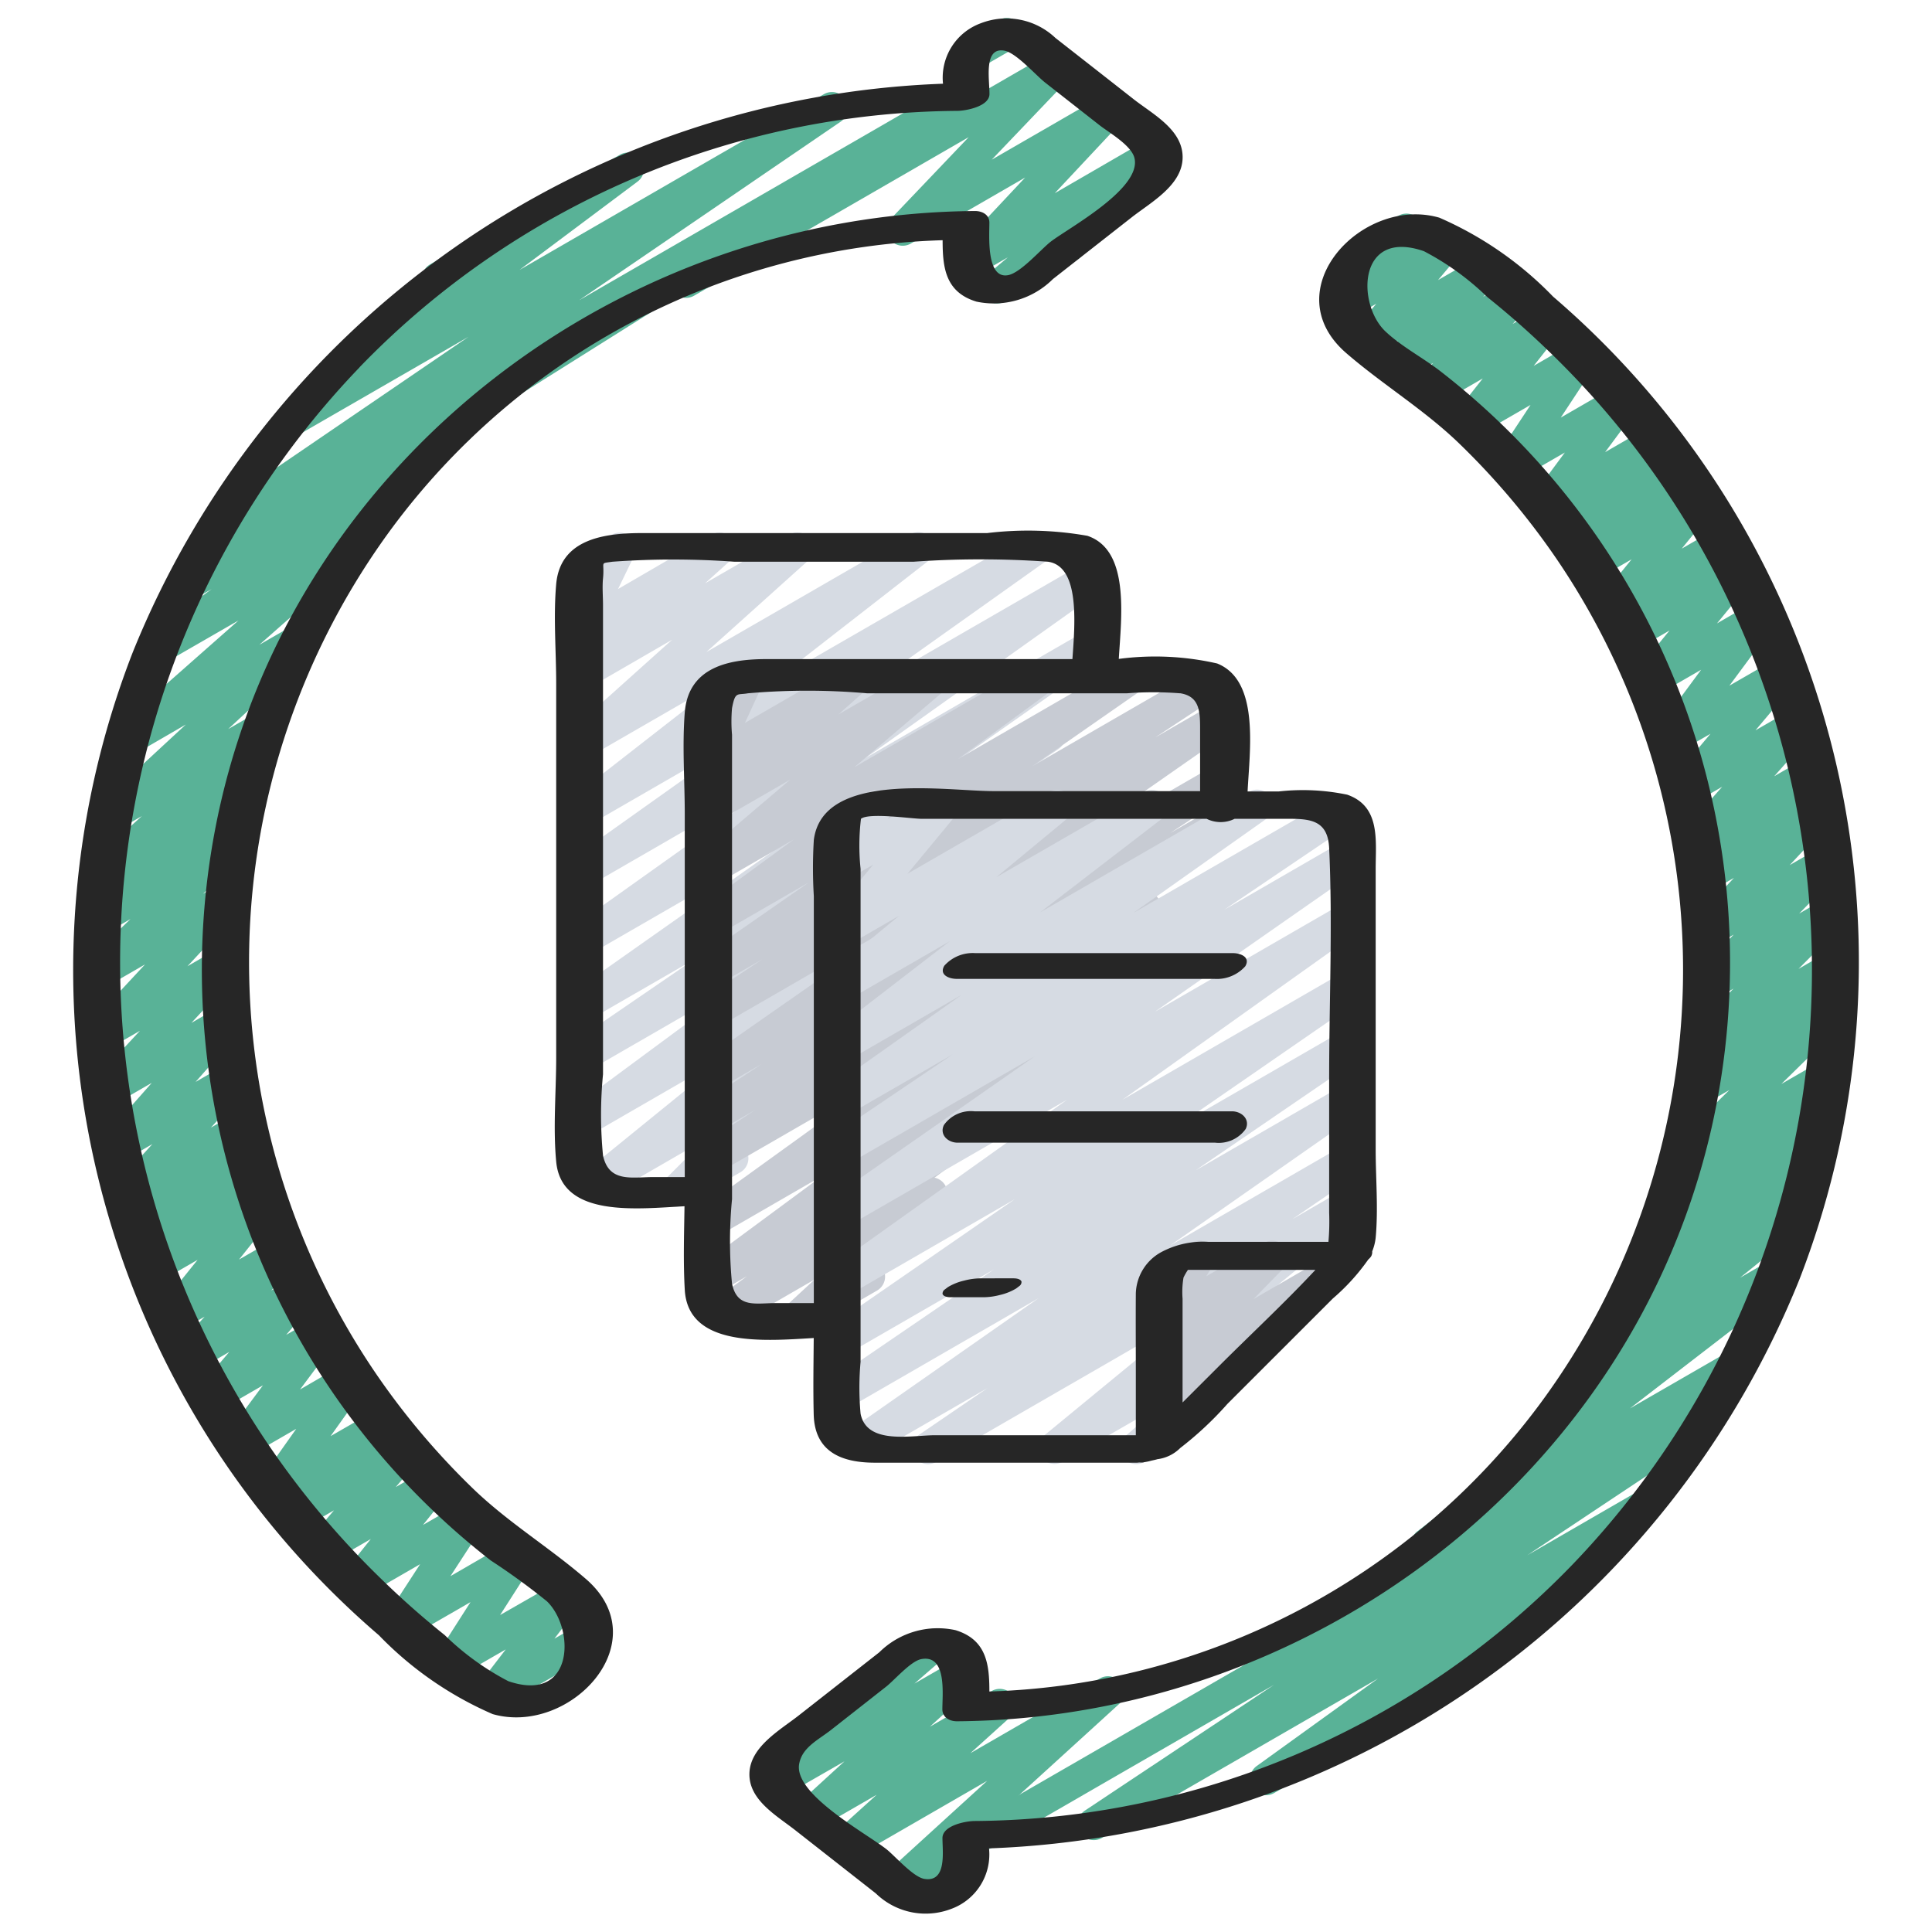 <svg id="Icons" height="512" viewBox="0 0 60 60" width="512" xmlns="http://www.w3.org/2000/svg"><path d="m21.02 37.471a.5.5 0 0 1 -.354-.854l1.214-1.217-3.161 1.826a.5.5 0 0 1 -.566-.821l4.489-3.648-4.362 2.52a.5.5 0 0 1 -.548-.835l5.4-3.992-4.85 2.8a.5.5 0 0 1 -.532-.845l3.821-2.617-3.29 1.9a.5.5 0 0 1 -.538-.842l6.891-4.855-6.353 3.668a.5.5 0 0 1 -.54-.841l7.343-5.226-6.8 3.928a.5.5 0 0 1 -.54-.841l5.523-3.927-4.983 2.877a.5.5 0 0 1 -.557-.827l4.773-3.721-4.219 2.436a.5.5 0 0 1 -.584-.8l3.176-2.849-2.592 1.5a.5.5 0 0 1 -.585-.8l.794-.714-.209.12a.5.5 0 0 1 -.7-.651l.549-1.129a.49.49 0 0 1 -.446-.25.5.5 0 0 1 .182-.683l1.128-.651a.5.5 0 0 1 .7.651l-.5 1.032 2.912-1.693a.5.5 0 0 1 .585.8l-.795.716 2.633-1.52a.5.5 0 0 1 .584.8l-3.176 2.854 6.33-3.654a.5.5 0 0 1 .557.828l-4.777 3.719 7.876-4.543a.5.5 0 0 1 .54.841l-5.524 3.926 6.753-3.9a.5.5 0 0 1 .54.841l-7.34 5.224 6.832-3.944a.5.5 0 0 1 .538.842l-6.895 4.858 4.954-2.86a.5.5 0 0 1 .533.846l-3.818 2.614 1.221-.705a.5.5 0 0 1 .548.835l-5.395 3.989 2.17-1.254a.5.5 0 0 1 .566.822l-4.488 3.648 1.013-.585a.5.5 0 0 1 .6.786l-2.185 2.185a.515.515 0 0 1 .09.115.5.5 0 0 1 -.183.682l-1.726 1a.5.5 0 0 1 -.247.065z" fill="#d6dbe3"/><path d="m24.7 41.471a.5.5 0 0 1 -.34-.867l.938-.868-2.583 1.492a.5.5 0 0 1 -.547-.835l1.024-.756-.916.528a.5.5 0 0 1 -.547-.835l3.8-2.807-3.249 1.877a.5.5 0 0 1 -.543-.838l5.57-4.02-5.028 2.9a.5.5 0 0 1 -.526-.849l1.7-1.123-1.169.674a.5.5 0 0 1 -.525-.849l1.909-1.259-1.384.8a.5.5 0 0 1 -.536-.843l6.42-4.483-5.884 3.4a.5.5 0 0 1 -.526-.849l1.923-1.273-1.4.806a.5.5 0 0 1 -.535-.844l3.379-2.35-2.846 1.643a.5.5 0 0 1 -.546-.836l2.922-2.14-2.376 1.372a.5.5 0 0 1 -.574-.814l2.835-2.413-2.261 1.305a.5.5 0 0 1 -.582-.807l.877-.778-.3.17a.5.5 0 0 1 -.7-.642l.588-1.278a.5.5 0 0 1 -.3-.93l1.128-.651a.5.5 0 0 1 .7.642l-.555 1.207 3.2-1.849a.5.5 0 0 1 .582.807l-.877.778 2.754-1.586a.5.5 0 0 1 .574.814l-2.834 2.412 5.589-3.226a.5.5 0 0 1 .546.837l-2.923 2.14 5.154-2.977a.5.5 0 0 1 .535.844l-3.378 2.351 5.224-3.017a.5.5 0 0 1 .527.85l-1.928 1.272 1.841-1.062a.5.5 0 0 1 .536.843l-6.419 4.483 5.887-3.4a.5.5 0 0 1 .525.851l-1.909 1.258.689-.4a.5.5 0 0 1 .527.85l-2.081 1.378a.512.512 0 0 1 .511.22.5.5 0 0 1 -.127.677l-5.566 4.018 2.441-1.409a.5.5 0 0 1 .547.835l-3.8 2.805.927-.535a.5.5 0 0 1 .547.835l-1.934 1.427a.5.5 0 0 1 .24.858l-1.969 1.82a.48.48 0 0 1 .127.145.5.5 0 0 1 -.183.683l-2.283 1.32a.49.49 0 0 1 -.254.071z" fill="#c7cbd3"/><g fill="#59b297"><path d="m30.557 57.448a.5.5 0 0 1 -.25-.932l22.476-12.977a.5.5 0 0 1 .527.849l-5.88 3.912 3.406-1.967a.5.5 0 0 1 .543.838l-4.326 3.119a.5.5 0 0 1 .246.933l-7.73 4.462a.5.5 0 0 1 -.543-.838l3.771-2.72-8.587 4.957a.5.5 0 0 1 -.526-.849l5.881-3.911-8.758 5.057a.494.494 0 0 1 -.25.067z"/><path d="m27.9 58.994a.5.5 0 0 1 -.336-.869l3.094-2.82-4.105 2.37a.5.5 0 0 1 -.585-.8l1.258-1.137-1.815 1.047a.5.5 0 0 1 -.653-.136.5.5 0 0 1 .065-.666l1.402-1.283-1.865 1.071a.5.5 0 0 1 -.577-.81l2.633-2.28a.466.466 0 0 1 -.047-.069.5.5 0 0 1 .183-.682l2.23-1.287a.5.5 0 0 1 .577.81l-.96.832 1.3-.748a.5.5 0 0 1 .588.8l-1.405 1.285 1.927-1.112a.5.5 0 0 1 .585.8l-1.258 1.137 4.03-2.326a.5.5 0 0 1 .587.8l-4.418 4.025a.476.476 0 0 1 .07.095.5.5 0 0 1 -.182.682l-2.072 1.2a.489.489 0 0 1 -.251.071z"/><path d="m44.321 48.453a.5.5 0 0 1 -.3-.9l4.894-3.765a.5.5 0 0 1 -.477-.861l2.133-1.723a.5.5 0 0 1 -.54-.837l.943-.738a.5.5 0 0 1 -.222-.882l.9-.715a.5.5 0 0 1 -.224-.877l.707-.582a.5.5 0 0 1 -.327-.857l1.9-1.865-.756.436a.5.5 0 0 1 -.584-.8l.705-.632a.5.5 0 0 1 -.587-.8l1.351-1.353-.6.346a.5.5 0 0 1 -.607-.782l1.213-1.242-.644.372a.5.5 0 0 1 -.616-.774l1.266-1.358-.792.457a.5.5 0 0 1 -.594-.8l.4-.38a.5.5 0 0 1 -.536-.8l1.157-1.307-.93.537a.5.5 0 0 1 -.633-.756l1.2-1.427-.99.571a.5.5 0 0 1 -.652-.73l1.351-1.829-1.386.8a.5.5 0 0 1 -.636-.75l1.041-1.269-1.041.6a.5.5 0 0 1 -.6-.791l.092-.09a.5.5 0 0 1 -.559-.785l.93-1.145-1.119.646a.5.5 0 0 1 -.613-.778l.4-.423-.425.246a.5.5 0 0 1 -.613-.777l.4-.422-.437.253a.5.5 0 0 1 -.653-.73l.987-1.332-1.462.844a.5.5 0 0 1 -.667-.709l1.063-1.612-1.659.958a.5.5 0 0 1 -.643-.743l.819-1.038-1.4.81a.5.5 0 0 1 -.618-.772l.48-.521-.873.5a.5.5 0 0 1 -.617-.77l.4-.427-.718.415a.5.5 0 0 1 -.633-.755l.672-.8-.679.392a.5.5 0 0 1 -.634-.752l.442-.535a.491.491 0 0 1 -.246-.214.5.5 0 0 1 .183-.683l1.622-.941a.5.5 0 0 1 .634.752l-.091.112.727-.421a.5.5 0 0 1 .633.755l-.673.8 1.186-.684a.5.5 0 0 1 .615.775l-.4.427.775-.448a.5.5 0 0 1 .618.771l-.479.522.832-.481a.5.5 0 0 1 .642.743l-.819 1.039 1.237-.715a.5.5 0 0 1 .667.709l-1.063 1.613 1.711-.989a.5.5 0 0 1 .652.731l-.985 1.331 1.311-.757a.5.5 0 0 1 .613.776l-.4.423.479-.277a.5.5 0 0 1 .612.779l-.4.423.456-.263a.5.5 0 0 1 .637.748l-.928 1.144 1.012-.585a.5.5 0 0 1 .6.792l-.075.074a.5.5 0 0 1 .6.768l-1.043 1.273 1.089-.629a.5.5 0 0 1 .652.731l-1.356 1.832 1.377-.794a.5.5 0 0 1 .633.755l-1.2 1.426 1.118-.645a.5.5 0 0 1 .625.764l-1.161 1.307.879-.508a.5.5 0 0 1 .594.8l-.369.351.027-.017a.5.5 0 0 1 .617.774l-1.267 1.36.9-.52a.5.5 0 0 1 .608.783l-1.214 1.242.725-.418a.5.5 0 0 1 .6.786l-1.345 1.35.864-.5a.5.5 0 0 1 .584.8l-.7.628.019-.01a.5.5 0 0 1 .6.79l-1.9 1.866 1.171-.676a.5.5 0 0 1 .568.819l-.595.49a.47.47 0 0 1 .439.217.5.5 0 0 1 -.1.672l-.6.478a.5.5 0 0 1 .308.893l-.653.511a.5.5 0 0 1 .313.889l-2.134 1.724.856-.495a.5.5 0 0 1 .555.829l-4.831 3.725 3-1.73a.5.5 0 1 1 .5.865l-9.545 5.511a.491.491 0 0 1 -.253.067z"/><path d="m30.968 9.425a.5.5 0 0 1 -.322-.882l.653-.551-.967.558a.5.5 0 0 1 -.615-.775l2.121-2.262-3.55 2.05a.5.5 0 0 1 -.612-.779l2.408-2.525-8.532 4.926a.5.5 0 0 1 -.5-.866l11.548-6.665a.5.5 0 0 1 .612.779l-2.412 2.526 3.464-2a.5.5 0 0 1 .615.775l-2.122 2.266 2.919-1.69a.5.5 0 0 1 .572.815l-2.64 2.227c.008.011.016.023.023.035a.5.5 0 0 1 -.183.683l-2.23 1.288a.489.489 0 0 1 -.25.067z"/><path d="m30.134 2.212a.5.5 0 0 1 -.25-.933l1.137-.656a.5.5 0 0 1 .5.866l-1.137.656a.5.5 0 0 1 -.25.067z"/><path d="m15.3 53.076a.5.5 0 0 1 -.4-.8l.806-1.052-1.451.838a.5.5 0 0 1 -.671-.7l1.028-1.607-1.929 1.113a.5.5 0 0 1 -.669-.7l1.033-1.591-1.71.988a.5.5 0 0 1 -.641-.745l.82-1.024-1.231.71a.5.5 0 0 1 -.631-.757l.719-.845-.976.563a.5.5 0 0 1 -.605-.784l.144-.145-.165.094a.5.5 0 0 1 -.657-.723l1.086-1.535-1.476.852a.5.5 0 0 1 -.652-.731l1.094-1.472-1.284.742a.5.5 0 0 1 -.631-.757l.87-1.023-.921.535a.5.5 0 0 1 -.622-.767l.776-.862-.744.428a.5.5 0 0 1 -.639-.746l1.165-1.447-1.114.643a.5.5 0 0 1 -.6-.786l.468-.468-.279.16a.5.5 0 0 1 -.611-.785l.57-.573-.306.177a.5.5 0 0 1 -.619-.769l1.087-1.194-.8.463a.5.5 0 0 1 -.632-.764l1.413-1.6-1.152.664a.5.5 0 0 1 -.616-.773l1.4-1.508-.914.527a.5.5 0 0 1 -.617-.773l1.69-1.816-1.212.7a.5.5 0 0 1 -.6-.793l1.36-1.316-.677.392a.5.5 0 0 1 -.579-.81l.714-.623-.039.022a.5.5 0 0 1 -.586-.8l1.52-1.378-.67.387a.5.5 0 0 1 -.59-.8l2.627-2.432-1.552.9a.5.5 0 0 1 -.581-.808l3.768-3.323-2.207 1.271a.5.5 0 0 1 -.546-.837l1.921-1.41-.476.276a.5.5 0 0 1 -.516-.857l1.374-.863a.5.5 0 0 1 -.529-.849l8.124-5.542-5.2 3a.5.5 0 0 1 -.55-.833l4.672-3.5a.491.491 0 0 1 -.3-.232.5.5 0 0 1 .183-.683l5.887-3.4a.5.5 0 0 1 .55.834l-3.66 2.739 9.451-5.457a.5.5 0 0 1 .532.846l-8.13 5.552 11.686-6.747a.5.5 0 0 1 .515.857l-15.488 9.729a.5.5 0 0 1 -.185.541l-2.915 2.136a.5.5 0 0 1 .218.863l-3.764 3.322 1.064-.614a.5.5 0 0 1 .59.8l-2.621 2.431.878-.507a.5.5 0 0 1 .586.8l-1.522 1.382.43-.248a.5.5 0 0 1 .579.81l-.816.713a.5.5 0 0 1 .445.85l-1.359 1.315.587-.339a.5.5 0 0 1 .616.774l-1.689 1.815.906-.523a.5.5 0 0 1 .616.773l-1.4 1.51.92-.532a.5.5 0 0 1 .623.765l-1.413 1.6.945-.545a.5.5 0 0 1 .619.769l-1.088 1.195.784-.453a.5.5 0 0 1 .6.786l-.569.571.277-.159a.5.5 0 0 1 .6.785l-.468.47.166-.1a.5.5 0 0 1 .64.746l-1.157 1.452 1.155-.667a.5.5 0 0 1 .622.767l-.775.861.7-.4a.5.5 0 0 1 .631.757l-.869 1.021.872-.5a.5.5 0 0 1 .651.731l-1.092 1.465 1.377-.8a.5.5 0 0 1 .658.723l-1.086 1.525 1.39-.8a.5.5 0 0 1 .606.784l-.143.144.259-.149a.5.5 0 0 1 .631.757l-.719.846 1.024-.592a.5.5 0 0 1 .641.745l-.82 1.024 1.218-.7a.5.5 0 0 1 .668.7l-1.033 1.59 1.9-1.1a.5.5 0 0 1 .671.7l-1.029 1.607 1.846-1.056a.5.5 0 0 1 .647.736l-.806 1.054.782-.45a.5.5 0 1 1 .5.866l-2.951 1.7a.489.489 0 0 1 -.249.07z"/></g><path d="m28.824 45.471a.5.5 0 0 1 -.281-.913l2.119-1.446-3.793 2.188a.5.5 0 0 1 -.536-.843l5.916-4.138-5.969 3.448a.5.5 0 0 1 -.532-.846l5.124-3.5-4.592 2.65a.5.5 0 0 1 -.534-.843l5.773-3.988-5.24 3.025a.5.5 0 0 1 -.54-.84l7.4-5.272-6.86 3.957a.5.5 0 0 1 -.536-.842l6.391-4.461-5.855 3.38a.5.5 0 0 1 -.53-.847l3.838-2.594-3.308 1.909a.5.5 0 0 1 -.539-.841l4.134-2.923-3.595 2.075a.5.5 0 0 1 -.554-.829l3.775-2.909-3.223 1.861a.5.5 0 0 1 -.568-.818l2.211-1.829-1.643.948a.5.5 0 0 1 -.635-.752l1.477-1.786-.842.486a.5.5 0 0 1 -.67-.7l.317-.49a.49.49 0 0 1 -.244-.213.5.5 0 0 1 .182-.683l1.128-.651a.5.5 0 0 1 .67.7l-.087.134 1.452-.838a.5.5 0 0 1 .636.752l-1.478 1.786 4.4-2.538a.5.5 0 0 1 .568.818l-2.21 1.828 4.583-2.643a.5.5 0 0 1 .555.829l-3.779 2.907 6.477-3.74a.5.5 0 0 1 .539.842l-4.134 2.923 6.143-3.546a.5.5 0 0 1 .53.847l-3.828 2.588 3.693-2.133a.5.5 0 0 1 .536.843l-6.394 4.463 5.859-3.382a.5.5 0 0 1 .54.84l-7.4 5.271 6.861-3.961a.5.5 0 0 1 .534.845l-5.772 3.986 5.237-3.022a.5.5 0 0 1 .532.846l-5.121 3.5 4.59-2.65a.5.5 0 0 1 .536.843l-5.915 4.138 5.379-3.106a.5.5 0 0 1 .531.846l-2.121 1.447 1.59-.918a.5.5 0 0 1 .567.819l-4.55 3.743 2.431-1.4a.5.5 0 0 1 .576.812l-3.329 2.869a.5.5 0 0 1 -.2.644l-1.686.972a.5.5 0 0 1 -.576-.811l1.118-.964-3.08 1.77a.5.5 0 0 1 -.567-.818l4.551-3.743-7.9 4.561a.5.5 0 0 1 -.253.071z" fill="#d6dbe3"/><path d="m36.029 44.268a.5.5 0 0 1 -.309-.893l.359-.283a.518.518 0 0 1 -.444-.192.5.5 0 0 1 .037-.656l.943-.966-.336.194a.5.5 0 0 1 -.677-.692l.374-.618a.5.5 0 0 1 -.111-.913l1.129-.651a.5.5 0 0 1 .678.691l-.209.345 1.8-1.036a.5.5 0 0 1 .607.782l-.941.964 2.371-1.372a.5.5 0 0 1 .559.825l-2.665 2.103.016.027a.5.5 0 0 1 -.183.682l-2.748 1.591a.493.493 0 0 1 -.25.068z" fill="#c7cbd3"/><path d="m45.326 13.782a23.171 23.171 0 0 1 3.019 3.582 22.68 22.68 0 0 1 -.53 26.249 22.131 22.131 0 0 1 -17.089 8.918c0-.831-.081-1.608-1.052-1.905a2.578 2.578 0 0 0 -2.366.687l-2.5 1.96c-.581.456-1.511.973-1.534 1.8s.842 1.31 1.424 1.766l2.5 1.961a2.219 2.219 0 0 0 2.339.484 1.8 1.8 0 0 0 1.178-1.881 28.224 28.224 0 0 0 25.169-17.673 27.234 27.234 0 0 0 -4.337-27.13 27.147 27.147 0 0 0 -3.315-3.389 11.03 11.03 0 0 0 -3.532-2.451c-2.4-.693-5.151 2.252-2.889 4.208 1.139.984 2.423 1.757 3.515 2.814zm-1.107-5.982a8.344 8.344 0 0 1 1.972 1.427q1 .8 1.917 1.69a26.659 26.659 0 0 1 .729 37.67 26.07 26.07 0 0 1 -18.568 7.966c-.258 0-1 .132-1 .53 0 .424.141 1.384-.564 1.267-.345-.058-.9-.7-1.17-.917-.652-.511-2.887-1.712-2.716-2.653.093-.516.584-.738.993-1.058l1.7-1.335c.259-.2.77-.8 1.1-.862.8-.149.654 1.086.654 1.558 0 .248.22.375.457.373 10.976-.083 20.949-7.576 23.424-18.4a23.24 23.24 0 0 0 -8.393-23.511c-.55-.43-1.244-.788-1.744-1.268-.879-.859-.835-3.183 1.209-2.477z" fill="#262626"/><path d="m11.767 50.784a10.979 10.979 0 0 0 3.533 2.449c2.394.683 5.16-2.243 2.892-4.2-1.139-.983-2.421-1.757-3.513-2.814a23.123 23.123 0 0 1 -3.019-3.583 22.691 22.691 0 0 1 .527-26.256 22.116 22.116 0 0 1 17.087-8.92c0 .833.076 1.612 1.05 1.907a2.6 2.6 0 0 0 2.375-.7l2.45-1.92c.585-.458 1.554-.985 1.578-1.832.025-.87-.9-1.353-1.5-1.818q-1.224-.96-2.45-1.919a2.206 2.206 0 0 0 -2.312-.458 1.8 1.8 0 0 0 -1.179 1.88 28.24 28.24 0 0 0 -25.169 17.672 27.227 27.227 0 0 0 7.65 30.512zm-.606-39.373a26.062 26.062 0 0 1 18.568-7.968c.251 0 1-.132 1-.524 0-.478-.185-1.463.465-1.345.366.067.976.765 1.264.991l1.687 1.322c.287.225.988.623 1.086 1.018.236.95-2.048 2.176-2.6 2.6-.313.246-.935.97-1.327 1.041-.678.122-.578-1.216-.578-1.632 0-.246-.221-.363-.454-.361-10.972.087-20.948 7.577-23.423 18.403a23.24 23.24 0 0 0 8.392 23.506 21.114 21.114 0 0 1 1.744 1.268c.88.85.848 3.183-1.2 2.48a8.325 8.325 0 0 1 -1.972-1.429q-1-.8-1.917-1.691a26.669 26.669 0 0 1 -.732-37.679z" fill="#262626"/><path d="m34.745 20.463c.078-1.307.35-3.379-.975-3.823a10.59 10.59 0 0 0 -3.111-.085h-10.706c-1.144 0-2.554.162-2.68 1.585-.09 1.015 0 2.079 0 3.1v11.604c0 1.061-.1 2.172 0 3.229.16 1.753 2.515 1.465 3.985 1.388-.013.864-.041 1.734.008 2.592.1 1.794 2.46 1.593 4.005 1.5-.006.8-.021 1.594 0 2.388.035 1.155.874 1.484 1.9 1.484h8.138c.02 0 .051-.005.074-.006a1.013 1.013 0 0 0 .109 0c.017 0 .031-.008.047-.01a1.84 1.84 0 0 0 .222-.048c.061-.014.124-.026.181-.044a1.218 1.218 0 0 0 .712-.348 10.581 10.581 0 0 0 1.464-1.369l3.275-3.274a6.531 6.531 0 0 0 1.1-1.211.563.563 0 0 0 .082-.087.264.264 0 0 0 .04-.166 1.556 1.556 0 0 0 .108-.427c.083-.9 0-1.838 0-2.737v-8.719c0-.875.154-1.94-.886-2.3a6.766 6.766 0 0 0 -2.122-.1h-.97c.067-1.31.375-3.447-.945-3.974a8.654 8.654 0 0 0 -3.055-.142zm-16.018 15.42a13 13 0 0 1 0-2.518v-14.571c0-.271-.026-.558 0-.828.054-.542-.118-.459.291-.521a26.212 26.212 0 0 1 3.791 0h5.559a29.615 29.615 0 0 1 4.181 0c.987.146.837 1.9.756 3.024h-9.513c-1.153 0-2.415.247-2.526 1.658-.082 1.041 0 2.121 0 3.164v11.264h-.975c-.67 0-1.382.179-1.564-.672zm19.132 6.54-1.133 1.132v-3.22a2.69 2.69 0 0 1 .029-.659 1.842 1.842 0 0 1 .137-.239h.053 3.9v.007c-.957 1.024-1.994 1.987-2.986 2.979zm2.2-16.994c.681 0 1.18.079 1.219.909.111 2.365 0 4.761 0 7.128v4.2a7.231 7.231 0 0 1 -.022.9h-3.733a2.761 2.761 0 0 0 -1.437.308 1.51 1.51 0 0 0 -.812 1.3c-.006.816 0 1.633 0 2.449v1.949h-6.225c-.739 0-2.129.311-2.323-.668a8.857 8.857 0 0 1 0-1.612v-15.309a6.986 6.986 0 0 1 .012-1.554c.249-.2 1.586 0 1.884 0h8.851a.978.978 0 0 0 .869 0zm-3.41-3.9c.633.1.621.606.621 1.188v1.852h-6.422c-1.468 0-5.3-.642-5.574 1.517a14.48 14.48 0 0 0 0 1.743v12.64h-1.191c-.619 0-1.188.162-1.349-.6a13.664 13.664 0 0 1 0-2.629v-14.42a4.684 4.684 0 0 1 0-.829c.1-.526.158-.4.493-.46a21.352 21.352 0 0 1 3.7 0h8.073a10.576 10.576 0 0 1 1.645 0z" fill="#262626"/><path d="m38.285 29.6h-8a1.183 1.183 0 0 0 -.958.391c-.169.285.145.409.388.409h8a1.183 1.183 0 0 0 .958-.391c.169-.285-.145-.409-.388-.409z" fill="#262626"/><path d="m38.261 34.513h-8a1.025 1.025 0 0 0 -.948.427c-.143.3.126.547.426.547h8a1.025 1.025 0 0 0 .948-.427c.143-.298-.126-.547-.426-.547z" fill="#262626"/><path d="m30.6 39.7h-.13a2.063 2.063 0 0 0 -.53.071 1.712 1.712 0 0 0 -.5.2l-.1.076a.156.156 0 0 0 -.068.14c.038.089.175.1.254.1h1a2.063 2.063 0 0 0 .53-.071 1.712 1.712 0 0 0 .5-.2l.1-.076a.156.156 0 0 0 .068-.14c-.038-.089-.175-.1-.254-.1z" fill="#262626"/></svg>
